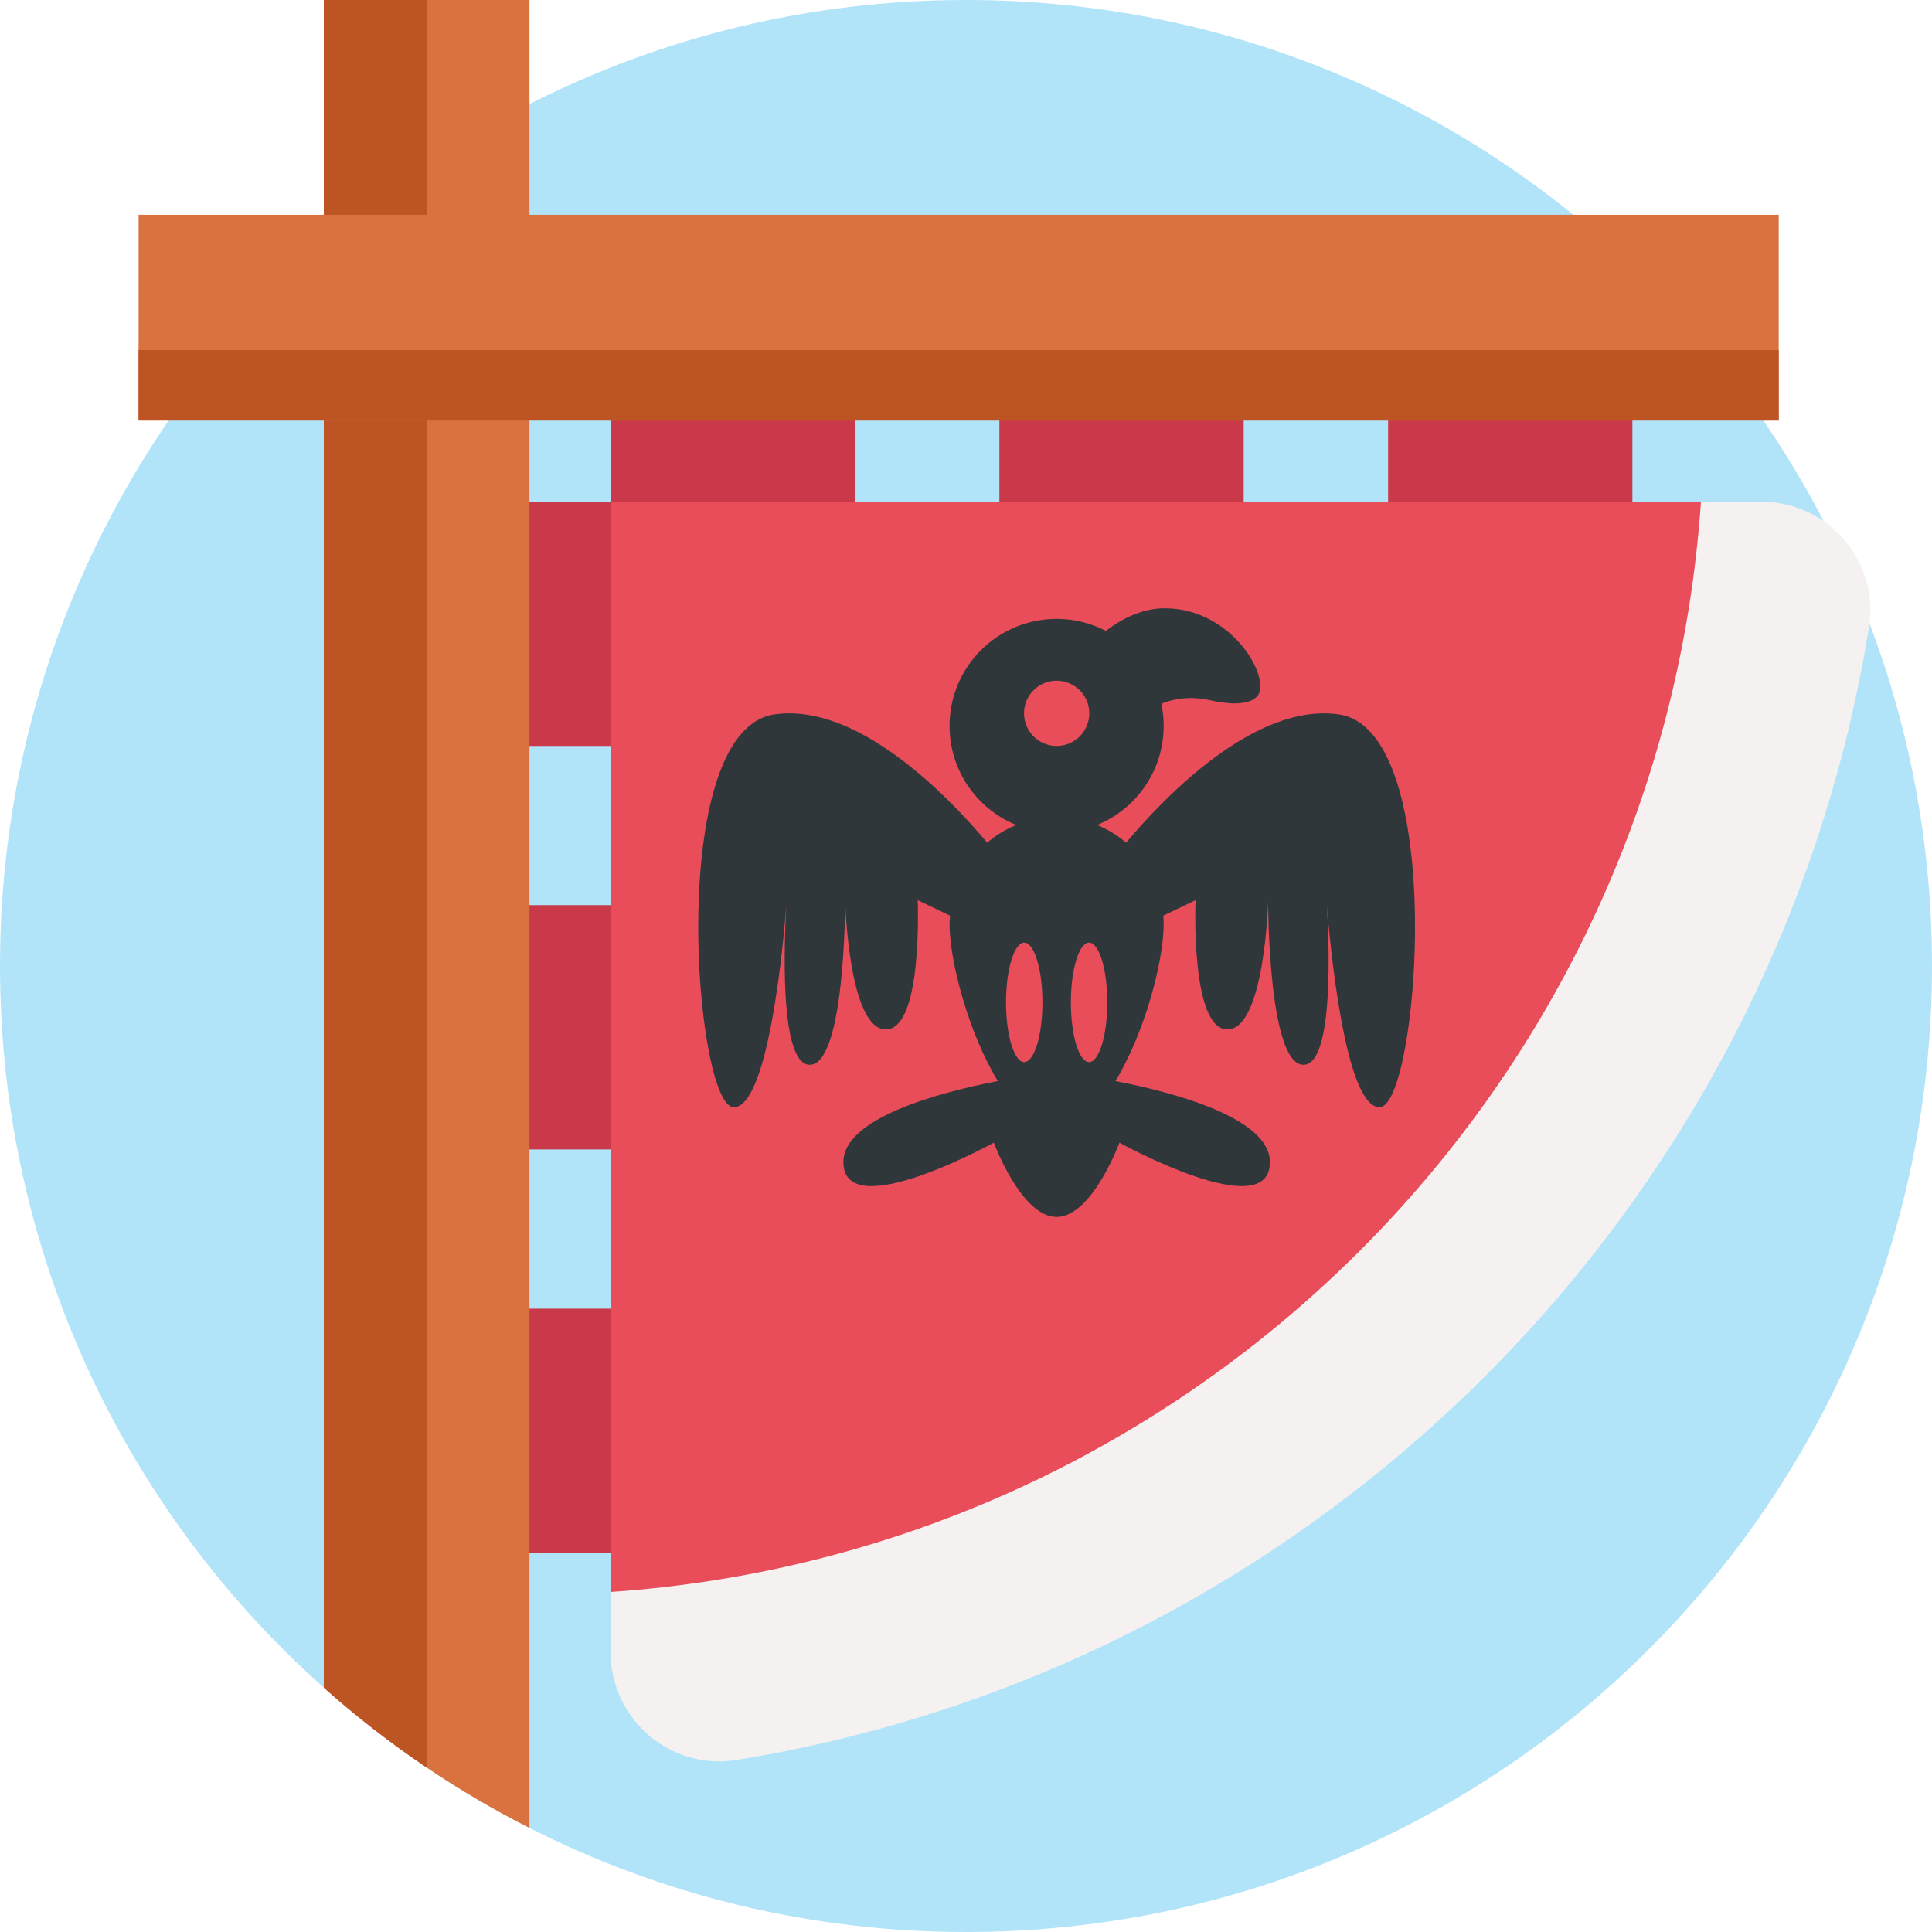 <svg id="Capa_1" enable-background="new 0 0 512 512" height="512" viewBox="0 0 512 512" width="512" xmlns="http://www.w3.org/2000/svg"><g><path d="m512 256c0 141.38-114.62 256-256 256-41.63 0-80.93-9.94-115.68-27.58-9.44-4.78-18.54-10.14-27.26-16.01-9.56-6.45-18.67-13.53-27.25-21.17-52.65-46.89-85.81-115.2-85.81-191.24s33.16-144.35 85.81-191.24c8.58-7.64 17.69-14.72 27.25-21.17 8.72-5.87 17.82-11.23 27.26-16.01 34.75-17.64 74.05-27.58 115.68-27.58 141.38 0 256 114.62 256 256z" fill="#b1e4f9"/><g><g fill="#c9394a"><path d="m120.3 132.947h64.741v64.741h-64.741z"/><path d="m161.833 82.152h64.741v64.741h-64.741z" transform="matrix(0 1 -1 0 308.726 -79.681)"/><path d="m264.847 82.152h64.741v64.741h-64.741z" transform="matrix(0 1 -1 0 411.739 -182.695)"/><path d="m367.86 82.152v64.741l64.741-13.946v-50.795z"/><path d="m120.3 239.879h64.741v64.741h-64.741z"/><path d="m120.3 346.811h64.741v64.741h-64.741z"/></g><path d="m140.32 0v484.42c-9.44-4.78-18.54-10.14-27.26-16.01-9.56-6.45-18.67-13.53-27.25-21.17v-447.24z" fill="#d9723e"/><path d="m113.06 0v468.41c-9.56-6.45-18.67-13.53-27.25-21.17v-447.24z" fill="#bd5423"/><path d="m226.792-133.143h54.519v434.644h-54.519z" fill="#d9723e" transform="matrix(0 1 -1 0 338.231 -169.873)"/><path d="m244.723-115.211h18.657v434.644h-18.657z" fill="#bd5423" transform="matrix(0 1 -1 0 356.162 -151.941)"/><path d="m466.778 132.947h-304.945v304.945c0 17.705 15.812 31.347 33.29 28.522 153.845-24.862 275.315-146.331 300.177-300.177 2.825-17.478-10.817-33.29-28.522-33.29z" fill="#f6f1f1"/><path d="m450.774 132.947h-288.941v288.941c154.728-10.564 278.376-134.212 288.941-288.941z" fill="#e84d59"/><path d="m354.826 189.332c-22.152-3.217-46.204 21.85-56.395 33.985-2.289-1.943-4.88-3.541-7.686-4.685 10.342-4.232 17.64-14.38 17.64-26.255 0-2.007-.216-3.972-.605-5.872 4.059-1.663 8.528-1.922 12.825-.951 4.167.951 9.91 1.619 12.458-.907 4.21-4.232-6.11-23.447-24.398-23.447-5.722 0-11.012 2.526-15.61 5.981-3.908-2.029-8.334-3.173-13.041-3.173-15.653 0-28.371 12.695-28.371 28.37 0 11.875 7.298 22.023 17.662 26.255-2.829 1.144-5.398 2.742-7.686 4.685-10.191-12.134-34.243-37.201-56.396-33.985-29.083 4.211-21.094 104.091-10.774 104.091 9.306 0 13.257-44.65 13.948-53.373-.453 7.6-2.137 42.123 6.197 42.123 9.392 0 9.392-43.138 9.392-43.138s.928 33.767 10.774 33.767c9.867 0 8.442-34.243 8.442-34.243l8.572 4.102c-.065.734-.13 1.469-.13 2.224 0 9.91 5.096 28.932 12.782 41.605-15.567 3.024-40.915 9.781-40.915 21.483 0 16.863 39.857-5.161 39.857-5.161s7.276 19.691 16.647 19.691c9.392 0 16.647-19.691 16.647-19.691s39.878 22.023 39.878 5.161c0-11.702-25.348-18.46-40.936-21.483 7.708-12.673 12.782-31.695 12.782-41.605 0-.756-.043-1.491-.108-2.224l8.55-4.102s-1.404 34.243 8.442 34.243 10.795-33.767 10.795-33.767 0 43.138 9.371 43.138c8.377 0 6.671-34.717 6.196-42.188.691 8.528 4.642 53.438 13.969 53.438 10.319-.001 18.286-99.881-10.775-104.092zm-83.405 92.129c-2.656 0-4.815-7.082-4.815-15.826 0-8.723 2.159-15.826 4.815-15.826 2.677 0 4.836 7.104 4.836 15.826 0 8.744-2.159 15.826-4.836 15.826zm-.044-92.43c0-4.772 3.865-8.636 8.636-8.636 4.793 0 8.658 3.865 8.658 8.636 0 4.793-3.865 8.657-8.658 8.657-4.771 0-8.636-3.865-8.636-8.657zm17.23 92.43c-2.656 0-4.815-7.082-4.815-15.826 0-8.723 2.159-15.826 4.815-15.826 2.677 0 4.836 7.104 4.836 15.826 0 8.744-2.159 15.826-4.836 15.826z" fill="#2f373b"/></g></g></svg>
